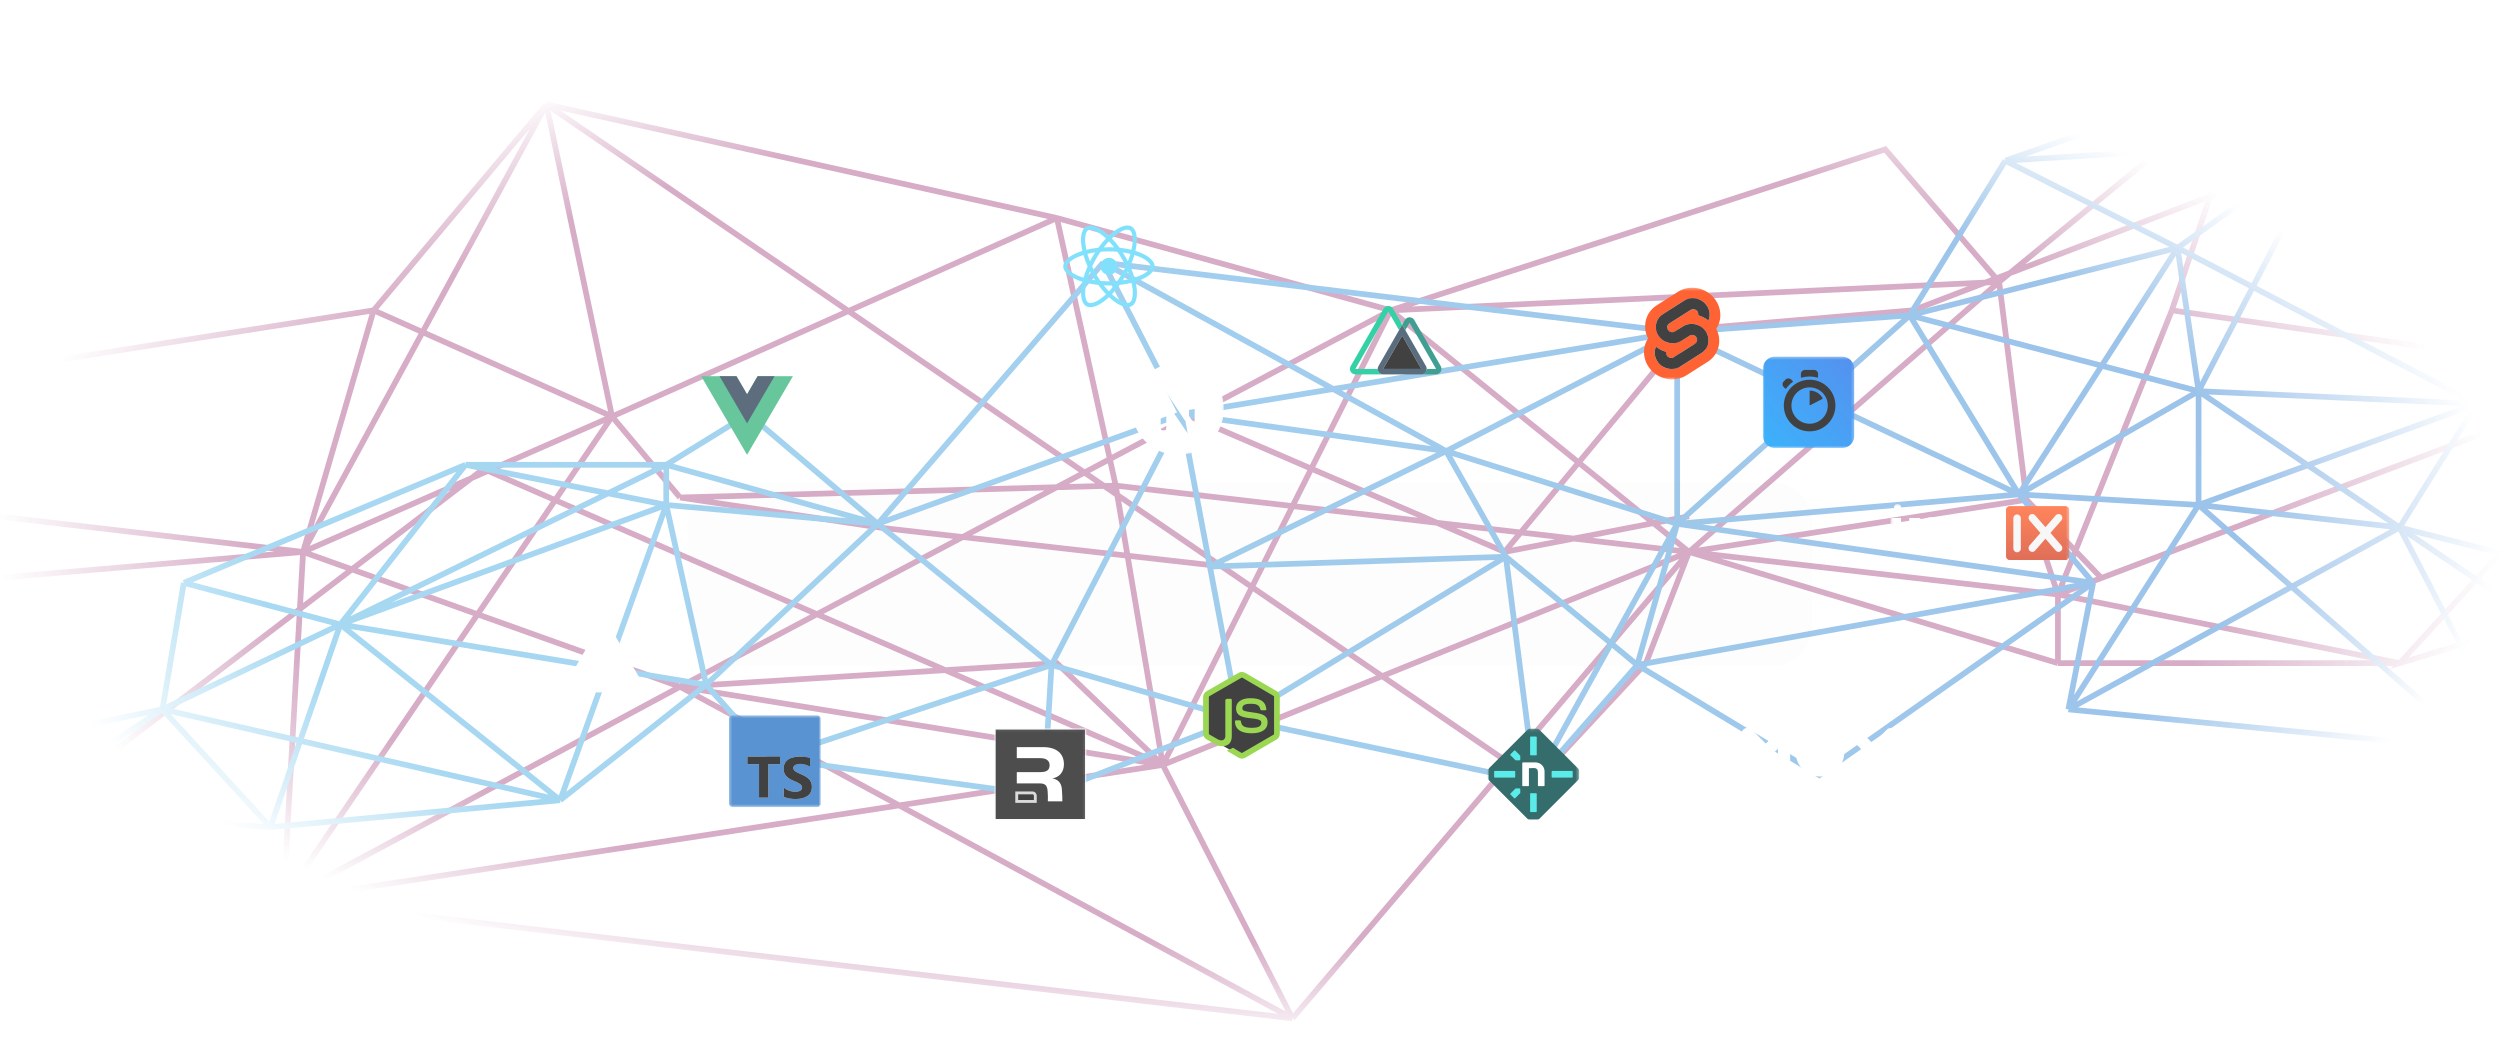 <svg width="872" height="367" viewBox="0 0 872 367" fill="none" xmlns="http://www.w3.org/2000/svg">
<g opacity="0.8">
<mask id="mask0_357_236" style="mask-type:luminance" maskUnits="userSpaceOnUse" x="0" y="0" width="872" height="367">
<path d="M872 0.928H0V366.071H872V0.928Z" fill="white"/>
</mask>
<g mask="url(#mask0_357_236)">
<mask id="mask1_357_236" style="mask-type:alpha" maskUnits="userSpaceOnUse" x="-1" y="0" width="873" height="367">
<path d="M871.999 0.927H-0.572V366.07H871.999V0.927Z" fill="url(#paint0_radial_357_236)"/>
</mask>
<g mask="url(#mask1_357_236)">
<g opacity="0.5">
<g filter="url(#filter0_f_357_236)">
<path d="M-1.143 128.906L130.317 108.245M130.317 108.245L190.57 36.415M130.317 108.245L213.48 145.276M130.317 108.245L105.723 192.51M190.57 36.415L368.642 76.054M190.57 36.415L213.48 145.276M190.57 36.415L105.723 192.51M190.57 36.415L426.102 197.547M213.48 145.276L368.642 76.054M213.48 145.276L98.849 313.889M213.48 145.276L105.723 192.51M213.48 145.276L237.182 173.526M105.723 192.51L98.849 313.889M105.723 192.51L237.182 239.533M105.723 192.51L-1.143 180.074M105.723 192.51L-1.143 201.607M368.642 76.054L485.066 108.245M368.642 76.054L389.156 169.388M426.102 197.547L535.759 272.566L574.103 231.308L589.137 192.51M426.102 197.547L308.389 184.22L237.182 173.526M485.066 108.245L657.555 52.089L697.292 98.335M485.066 108.245L589.137 192.51M485.066 108.245L405.588 266.801M485.066 108.245L697.292 98.335M485.066 108.245L415.147 145.276M389.156 169.388L589.137 192.51M389.156 169.388L405.588 266.801M389.156 169.388L237.182 173.526M697.292 98.335L784.932 26.505M697.292 98.335L589.137 192.51M697.292 98.335L706.852 174.31M589.137 192.51L717.806 207.342M589.137 192.51L717.806 231.308M589.137 192.51L706.852 174.31M589.137 192.51L450.804 355.212M589.137 192.51L405.588 266.801M405.588 266.801L450.804 355.212M405.588 266.801L98.849 313.889M405.588 266.801L368.642 231.308L249.426 238.767L237.182 239.533M405.588 266.801L237.182 239.533M405.588 266.801L168.66 163.558L8.416 285.779M415.147 145.276L237.182 239.533M415.147 145.276L524.804 192.51M784.932 26.505L872.572 44.641V29.355M784.932 26.505L872.572 14.069V29.355M784.932 26.505L757.543 108.245M706.852 174.31L717.806 207.342M706.852 174.31L732.949 201.607M872.572 29.355L813.715 52.089L667.217 108.245L589.137 114.851L524.804 192.51M757.543 108.245L872.572 124.761V148.726L732.949 201.607M757.543 108.245L717.806 207.342M732.949 201.607L717.806 207.342M717.806 207.342V231.308M717.806 207.342L837.023 231.308M717.806 231.308H837.023M837.023 231.308L872.572 192.51V220.556L837.023 231.308ZM450.804 355.212L98.849 313.889M450.804 355.212L237.182 239.533M98.849 313.889L237.182 239.533M98.849 313.889L-1.143 319.653M98.849 313.889L17.975 272.566M589.137 180.074L524.804 192.51" stroke="#99306F" stroke-width="2"/>
</g>
<path d="M56.667 247.426L-10.857 261.363L3.273 282.527M56.667 247.426L64.11 203.292M56.667 247.426L118.691 217.809M56.667 247.426L94.313 288.528M56.667 247.426L195.384 279.108M56.667 247.426L3.273 282.527M3.273 282.527L94.313 288.528M64.11 203.292L162.376 162.125M64.11 203.292L118.691 217.809M118.691 217.809L162.376 162.125M118.691 217.809L232.382 162.125M118.691 217.809L246.297 238.844M118.691 217.809L232.382 176.127M118.691 217.809L94.313 288.528M118.691 217.809L195.384 279.108M94.313 288.528L195.384 279.108M195.384 279.108L246.297 238.844M195.384 279.108L232.382 176.127M162.376 162.125H232.382M162.376 162.125L232.382 176.127M232.382 162.125L306.163 182.708M232.382 162.125V176.127M232.382 162.125L261.039 144.445L306.163 182.708M232.382 176.127L306.163 182.708M232.382 176.127L246.297 238.844M306.163 182.708L384.798 91.6M306.163 182.708L366.784 231.94M306.163 182.708L246.297 238.844M306.163 182.708L411.98 144.445M384.798 91.6L585 115.861M384.798 91.6L504.422 157.351M384.798 91.6L411.98 144.445M366.784 231.94L411.98 144.445M366.784 231.94L432.043 250.846M366.784 231.94L269.272 264.525M366.784 231.94L364 277.498M246.297 238.844L269.272 264.525M411.98 144.445L585 115.861M411.98 144.445L504.422 157.351M411.98 144.445L422.012 197.613M585 115.861L666.114 109.989M585 115.861V182.708M585 115.861L504.422 157.351M585 115.861L704.194 172.449M504.422 157.351L585 182.708M504.422 157.351L525.24 194.193M504.422 157.351L422.012 197.613M666.114 109.989L759.525 86.438M666.114 109.989L704.194 172.449M666.114 109.989L585 182.708M666.114 109.989L766.863 136.444M666.114 109.989L699.445 56.047M585 182.708L704.194 172.449M585 182.708L730.08 203.292M585 182.708L571.084 231.94M585 182.708L535.272 272.72M704.194 172.449L759.525 86.438M704.194 172.449L766.863 136.444M704.194 172.449L730.08 203.292M704.194 172.449L766.863 176.127M759.525 86.438L812.383 48.95M759.525 86.438L766.863 136.444M759.525 86.438L863.943 140.832M759.525 86.438L699.445 56.047M766.863 136.444L812.383 48.95M766.863 136.444L863.943 140.832M766.863 136.444V176.127M766.863 136.444L877.143 211.228M699.445 56.047L812.383 48.95M699.445 56.047L836.977 7.783M812.383 48.95L836.977 7.783M812.383 48.95L863.943 140.832M812.383 48.95L877.143 31.98M812.383 48.95L877.143 56.047M812.383 48.95L877.143 91.6M863.943 140.832L836.977 183.99M863.943 140.832L766.863 176.127M836.977 7.783L877.143 12.945V31.98M836.977 7.783L877.143 31.98M877.143 31.98V56.047M877.143 56.047V91.6M877.143 91.6V194.193M877.143 261.363L836.977 183.99M877.143 261.363V211.228M877.143 261.363H863.943M836.977 183.99L877.143 194.193M836.977 183.99L877.143 211.228M836.977 183.99L766.863 176.127M836.977 183.99L721.451 247.426M877.143 211.228V194.193M863.943 261.363L721.451 247.426M863.943 261.363L766.863 176.127M766.863 176.127L721.451 247.426M721.451 247.426L730.08 203.292M730.08 203.292L571.084 231.94M730.08 203.292L634.571 270.355L571.084 231.94M571.084 231.94L535.272 272.72M571.084 231.94L525.24 194.193M535.272 272.72L525.24 194.193M535.272 272.72L432.043 250.846M525.24 194.193L422.012 197.613M525.24 194.193L432.043 250.846M432.043 250.846L422.012 197.613M432.043 250.846L364 277.498M269.272 264.525L364 277.498" stroke="url(#paint1_linear_357_236)" stroke-width="2"/>
</g>
<mask id="mask2_357_236" style="mask-type:luminance" maskUnits="userSpaceOnUse" x="518" y="254" width="33" height="33">
<path d="M550.856 254.069H518.856V286.069H550.856V254.069Z" fill="white"/>
</mask>
<g mask="url(#mask2_357_236)">
<mask id="mask3_357_236" style="mask-type:luminance" maskUnits="userSpaceOnUse" x="518" y="254" width="33" height="33">
<path d="M550.856 254.069H518.856V286.069H550.856V254.069Z" fill="white"/>
</mask>
<g mask="url(#mask3_357_236)">
<path d="M550.154 267.763L537.163 254.772L536.68 254.29L536.147 254.069H533.566L533.032 254.29L532.55 254.772L519.559 267.763L519.078 268.245L518.856 268.779V271.36L519.078 271.893L519.559 272.376L532.55 285.366L533.032 285.848L533.566 286.069H536.147L536.68 285.848L537.163 285.366L550.154 272.376L550.635 271.893L550.856 271.36V268.779L550.635 268.245L550.154 267.763Z" fill="#014847"/>
<path d="M533.698 283.073V276.833L533.864 276.667H535.85L536.015 276.833V283.073L535.85 283.239H533.864L533.698 283.073Z" fill="#32E6E2"/>
<path d="M533.698 263.306V257.065L533.864 256.899H535.85L536.015 257.065V263.306L535.85 263.471H533.864L533.698 263.306Z" fill="#32E6E2"/>
<path d="M528.454 278.45H528.18L526.815 277.086V276.812L528.634 274.993L530.078 274.994L530.271 275.186V276.631L528.454 278.45Z" fill="#32E6E2"/>
<path d="M526.815 263.396V263.123L528.18 261.758H528.453L530.271 263.577V265.02L530.079 265.214H528.635L526.815 263.396Z" fill="#32E6E2"/>
<path d="M521.322 268.908H528.341L528.507 269.074V271.062L528.341 271.227H521.322L521.156 271.062V269.074L521.322 268.908Z" fill="#32E6E2"/>
<path d="M538.577 274.203H536.592L536.427 274.037V269.392C536.428 268.565 536.103 267.925 535.105 267.904C534.592 267.89 534.004 267.904 533.377 267.929L533.283 268.026L533.284 274.037L533.118 274.203H531.133L530.968 274.037V266.1L531.133 265.935H535.599C537.334 265.935 538.74 267.341 538.74 269.076V274.037L538.575 274.203H538.577Z" fill="white"/>
<path d="M548.392 271.23H541.373L541.207 271.064V269.076L541.373 268.911H548.392L548.557 269.076V271.064L548.392 271.23Z" fill="#32E6E2"/>
</g>
</g>
<path d="M402.745 92.902C402.745 90.781 400.099 88.77 396.043 87.523C396.979 83.373 396.563 80.07 394.731 79.013C394.308 78.765 393.814 78.647 393.275 78.647V80.103C393.574 80.103 393.814 80.161 394.015 80.272C394.899 80.781 395.283 82.72 394.984 85.213C394.912 85.827 394.795 86.473 394.652 87.132C393.379 86.819 391.988 86.577 390.525 86.421C389.648 85.213 388.738 84.117 387.821 83.157C389.94 81.18 391.929 80.096 393.281 80.096V78.641C391.494 78.641 389.154 79.92 386.788 82.139C384.422 79.933 382.082 78.667 380.294 78.667V80.122C381.64 80.122 383.635 81.199 385.754 83.163C384.844 84.123 383.934 85.213 383.07 86.421C381.601 86.577 380.21 86.819 378.936 87.138C378.786 86.486 378.676 85.853 378.598 85.246C378.292 82.753 378.67 80.814 379.547 80.298C379.742 80.181 379.995 80.129 380.294 80.129V78.673C379.748 78.673 379.254 78.791 378.826 79.039C376.999 80.096 376.59 83.392 377.532 87.53C373.489 88.784 370.856 90.787 370.856 92.902C370.856 95.023 373.502 97.033 377.558 98.28C376.622 102.431 377.038 105.733 378.871 106.791C379.294 107.039 379.787 107.156 380.333 107.156C382.121 107.156 384.461 105.877 386.827 103.658C389.192 105.864 391.532 107.13 393.32 107.13C393.866 107.13 394.36 107.013 394.789 106.765C396.615 105.707 397.025 102.411 396.083 98.273C400.112 97.027 402.745 95.017 402.745 92.902ZM394.282 88.548C394.042 89.39 393.743 90.258 393.404 91.126C393.138 90.604 392.859 90.082 392.553 89.56C392.254 89.038 391.936 88.529 391.617 88.033C392.54 88.17 393.431 88.34 394.282 88.548ZM391.305 95.499C390.798 96.381 390.278 97.216 389.739 97.993C388.77 98.078 387.788 98.123 386.8 98.123C385.819 98.123 384.838 98.078 383.876 97.999C383.336 97.222 382.81 96.394 382.303 95.519C381.809 94.664 381.36 93.796 380.951 92.921C381.354 92.047 381.809 91.172 382.296 90.317C382.803 89.436 383.323 88.601 383.863 87.824C384.831 87.739 385.812 87.693 386.8 87.693C387.782 87.693 388.764 87.739 389.726 87.817C390.265 88.594 390.792 89.423 391.299 90.298C391.792 91.153 392.241 92.021 392.651 92.895C392.241 93.77 391.792 94.645 391.305 95.499ZM393.404 94.651C393.755 95.526 394.055 96.4 394.302 97.249C393.45 97.457 392.553 97.634 391.624 97.771C391.942 97.268 392.26 96.753 392.56 96.224C392.859 95.702 393.138 95.173 393.404 94.651ZM386.814 101.615C386.209 100.989 385.604 100.29 385.007 99.526C385.592 99.553 386.19 99.572 386.794 99.572C387.405 99.572 388.01 99.559 388.601 99.526C388.016 100.29 387.412 100.989 386.814 101.615ZM381.978 97.771C381.055 97.634 380.164 97.464 379.313 97.255C379.554 96.413 379.852 95.545 380.19 94.677C380.457 95.199 380.736 95.721 381.042 96.243C381.347 96.766 381.659 97.275 381.978 97.771ZM386.781 84.189C387.386 84.815 387.99 85.513 388.588 86.277C388.003 86.251 387.405 86.231 386.8 86.231C386.19 86.231 385.585 86.245 384.994 86.277C385.579 85.513 386.183 84.815 386.781 84.189ZM381.971 88.033C381.653 88.535 381.334 89.051 381.035 89.579C380.736 90.102 380.457 90.624 380.19 91.146C379.839 90.272 379.54 89.397 379.294 88.548C380.145 88.346 381.042 88.17 381.971 88.033ZM376.089 96.204C373.788 95.219 372.299 93.926 372.299 92.902C372.299 91.877 373.788 90.578 376.089 89.599C376.648 89.358 377.259 89.142 377.89 88.94C378.26 90.219 378.747 91.551 379.352 92.915C378.754 94.273 378.273 95.597 377.909 96.87C377.266 96.668 376.654 96.446 376.089 96.204ZM379.586 105.531C378.702 105.022 378.318 103.083 378.618 100.59C378.689 99.977 378.806 99.331 378.949 98.671C380.223 98.985 381.614 99.226 383.076 99.383C383.954 100.59 384.864 101.687 385.78 102.646C383.661 104.624 381.672 105.707 380.32 105.707C380.028 105.701 379.781 105.642 379.586 105.531ZM395.003 100.558C395.309 103.051 394.932 104.989 394.055 105.505C393.859 105.622 393.606 105.675 393.307 105.675C391.962 105.675 389.966 104.598 387.847 102.633C388.757 101.674 389.667 100.584 390.532 99.376C392 99.219 393.392 98.978 394.666 98.658C394.815 99.318 394.932 99.951 395.003 100.558ZM397.506 96.204C396.947 96.446 396.336 96.661 395.706 96.864C395.335 95.584 394.847 94.253 394.243 92.889C394.841 91.531 395.322 90.206 395.686 88.933C396.33 89.135 396.94 89.358 397.512 89.599C399.814 90.585 401.302 91.877 401.302 92.902C401.295 93.926 399.807 95.225 397.506 96.204Z" fill="#61DAFB"/>
<path d="M386.801 95.868C388.433 95.868 389.756 94.539 389.756 92.899C389.756 91.259 388.433 89.93 386.801 89.93C385.169 89.93 383.846 91.259 383.846 92.899C383.846 94.539 385.169 95.868 386.801 95.868Z" fill="#61DAFB"/>
<mask id="mask4_357_236" style="mask-type:luminance" maskUnits="userSpaceOnUse" x="394" y="126" width="33" height="33">
<path d="M426.856 126.641H394.856V158.641H426.856V126.641Z" fill="white"/>
</mask>
<g mask="url(#mask4_357_236)">
<path d="M409.808 126.649C409.74 126.656 409.521 126.677 409.324 126.693C404.778 127.103 400.521 129.554 397.825 133.324C396.335 135.392 395.366 137.79 395 140.314C394.872 141.193 394.856 141.452 394.856 142.644C394.856 143.836 394.872 144.096 395 144.974C395.87 150.982 400.146 156.03 405.945 157.901C406.984 158.235 408.078 158.464 409.324 158.601C409.808 158.654 411.904 158.654 412.389 158.601C414.538 158.364 416.358 157.832 418.154 156.915C418.429 156.775 418.482 156.737 418.445 156.705C418.42 156.687 417.247 155.113 415.839 153.212L413.28 149.756L410.074 145.012C408.31 142.403 406.858 140.27 406.846 140.27C406.834 140.267 406.821 142.375 406.815 144.949C406.806 149.456 406.802 149.637 406.746 149.744C406.665 149.897 406.603 149.96 406.471 150.028C406.371 150.078 406.283 150.088 405.811 150.088H405.27L405.126 149.997C405.037 149.941 404.964 149.862 404.916 149.769L404.85 149.628L404.857 143.357L404.866 137.084L404.963 136.961C405.013 136.896 405.12 136.811 405.194 136.77C405.323 136.708 405.373 136.701 405.914 136.701C406.552 136.701 406.658 136.727 406.824 136.908C406.871 136.958 408.607 139.573 410.684 142.722C412.762 145.872 415.602 150.172 416.997 152.284L419.531 156.121L419.658 156.036C420.794 155.298 421.995 154.248 422.946 153.153C424.963 150.846 426.271 148.006 426.713 144.974C426.841 144.095 426.856 143.836 426.856 142.644C426.856 141.452 426.841 141.193 426.712 140.314C425.843 134.305 421.567 129.258 415.768 127.388C414.744 127.056 413.656 126.828 412.436 126.69C412.136 126.659 410.068 126.624 409.808 126.649ZM416.358 136.326C416.433 136.364 416.499 136.416 416.554 136.479C416.608 136.542 416.649 136.616 416.675 136.696C416.7 136.777 416.706 138.516 416.7 142.434L416.69 148.058L415.698 146.538L414.704 145.018V140.93C414.704 138.288 414.716 136.801 414.735 136.73C414.758 136.647 414.796 136.569 414.85 136.501C414.903 136.433 414.97 136.377 415.045 136.336C415.173 136.27 415.22 136.264 415.712 136.264C416.174 136.264 416.256 136.27 416.358 136.326Z" fill="white"/>
</g>
<path d="M264.266 131.212L260.571 137.546L256.876 131.212H244.571L260.571 158.64L276.571 131.212H264.266Z" fill="#41B883"/>
<path d="M264.266 131.212L260.571 137.546L256.876 131.212H250.971L260.571 147.669L270.171 131.212H264.266Z" fill="#34495E"/>
<path d="M489.091 113.251L487.996 115.16L484.25 108.629L472.753 128.674H480.537C480.537 129.728 481.386 130.583 482.434 130.583H472.753C472.076 130.583 471.45 130.219 471.111 129.628C470.773 129.037 470.773 128.31 471.112 127.719L482.608 107.675C482.947 107.084 483.573 106.72 484.25 106.72C484.928 106.72 485.555 107.084 485.893 107.675L489.091 113.251Z" fill="#00C58E"/>
<path d="M497.39 127.72L490.185 115.16L489.09 113.251L487.995 115.16L480.791 127.72C480.452 128.31 480.452 129.038 480.791 129.629C481.13 130.22 481.756 130.584 482.433 130.584H495.745C496.423 130.584 497.049 130.22 497.388 129.629C497.727 129.038 497.727 128.311 497.388 127.72H497.39ZM482.433 128.674L489.09 117.069L495.745 128.674H482.433Z" fill="#2F495E"/>
<path d="M482.434 128.674L489.091 117.068L495.746 128.674H482.434Z" fill="#111111"/>
<path d="M502.54 129.629C502.201 130.219 501.576 130.583 500.898 130.583H495.745C496.793 130.583 497.641 129.728 497.641 128.674H500.894L491.664 112.58L490.185 115.159L489.09 113.251L490.022 111.626C490.361 111.035 490.987 110.671 491.665 110.671C492.342 110.671 492.968 111.035 493.307 111.626L502.54 127.719C502.879 128.31 502.879 129.038 502.54 129.629Z" fill="#108775"/>
<mask id="mask5_357_236" style="mask-type:luminance" maskUnits="userSpaceOnUse" x="570" y="100" width="33" height="33">
<path d="M602.856 100.354H570.856V132.354H602.856V100.354Z" fill="white"/>
</mask>
<g mask="url(#mask5_357_236)">
<path fill-rule="evenodd" clip-rule="evenodd" d="M585.273 101.778C589.519 99.075 595.387 100.335 598.359 104.587V104.61C599.062 105.597 599.564 106.715 599.833 107.899C600.096 109.082 600.124 110.307 599.913 111.501C599.707 112.642 599.273 113.728 598.633 114.695C599.564 116.47 599.879 118.504 599.525 120.475C599.307 121.644 598.856 122.755 598.193 123.738C597.524 124.722 596.662 125.557 595.662 126.19L588.21 130.918C583.964 133.621 578.096 132.361 575.124 128.11C574.422 127.123 573.919 126.005 573.65 124.822C573.382 123.638 573.353 122.413 573.57 121.218C573.776 120.078 574.21 118.991 574.844 118.024C573.913 116.249 573.604 114.214 573.959 112.241C574.17 111.073 574.622 109.961 575.29 108.977C575.953 107.993 576.816 107.159 577.822 106.527L585.273 101.778ZM580.999 128.341C582.136 128.763 583.37 128.826 584.547 128.521C585.079 128.378 585.593 128.153 586.062 127.855L593.513 123.107C594.119 122.726 594.639 122.223 595.039 121.629C595.439 121.036 595.713 120.366 595.839 119.661C595.964 118.943 595.947 118.207 595.787 117.495C595.627 116.784 595.324 116.112 594.902 115.518C594.21 114.523 593.233 113.763 592.096 113.342C590.959 112.921 589.719 112.859 588.547 113.164C588.01 113.306 587.502 113.53 587.033 113.83L584.176 115.641C584.033 115.73 583.879 115.797 583.719 115.841C583.37 115.93 582.999 115.91 582.662 115.783C582.319 115.657 582.027 115.43 581.822 115.133C581.69 114.954 581.599 114.75 581.553 114.536C581.502 114.321 581.496 114.098 581.536 113.881C581.57 113.67 581.656 113.468 581.776 113.29C581.896 113.111 582.05 112.959 582.233 112.844L589.69 108.104C589.827 108.015 589.982 107.947 590.147 107.904C590.496 107.812 590.862 107.829 591.204 107.952C591.542 108.075 591.839 108.298 592.05 108.593C592.279 108.915 592.382 109.308 592.353 109.701L592.324 109.987L592.61 110.07C593.656 110.387 594.645 110.88 595.525 111.527L595.907 111.813L596.05 111.384C596.124 111.157 596.182 110.925 596.227 110.69C596.353 109.972 596.336 109.235 596.176 108.524C596.016 107.813 595.713 107.14 595.29 106.547C594.599 105.551 593.622 104.791 592.484 104.37C591.347 103.948 590.107 103.885 588.936 104.19C588.404 104.334 587.896 104.557 587.433 104.853L579.97 109.601C579.364 109.982 578.844 110.486 578.444 111.079C578.044 111.673 577.776 112.343 577.65 113.047C577.519 113.765 577.536 114.501 577.696 115.212C577.856 115.923 578.153 116.596 578.576 117.19C579.267 118.183 580.244 118.942 581.382 119.362C582.513 119.783 583.747 119.847 584.919 119.544C585.456 119.401 585.964 119.178 586.433 118.881L589.29 117.067C589.427 116.978 589.582 116.91 589.747 116.867C590.102 116.775 590.473 116.794 590.816 116.921C591.159 117.047 591.45 117.276 591.662 117.575C591.787 117.754 591.879 117.957 591.93 118.171C591.976 118.386 591.982 118.607 591.947 118.824C591.907 119.037 591.827 119.239 591.707 119.418C591.587 119.598 591.427 119.749 591.245 119.864L583.804 124.613C583.662 124.702 583.507 124.769 583.347 124.813C582.993 124.905 582.622 124.886 582.279 124.759C581.936 124.633 581.644 124.404 581.433 124.104C581.204 123.785 581.096 123.396 581.124 123.004L581.147 122.718L580.862 122.635C579.822 122.321 578.839 121.833 577.959 121.19L577.576 120.904L577.433 121.333C577.359 121.558 577.302 121.788 577.256 122.021C577.13 122.739 577.147 123.476 577.307 124.187C577.467 124.899 577.764 125.571 578.193 126.164C578.884 127.16 579.862 127.92 580.999 128.341Z" fill="#FF3C00"/>
<path d="M580.999 128.34C582.136 128.762 583.37 128.825 584.547 128.52C585.079 128.377 585.593 128.152 586.062 127.855L593.513 123.106C594.119 122.725 594.639 122.222 595.039 121.628C595.439 121.035 595.713 120.365 595.839 119.66C595.964 118.943 595.947 118.206 595.787 117.495C595.627 116.783 595.324 116.111 594.902 115.518C594.21 114.522 593.233 113.763 592.096 113.342C590.959 112.92 589.719 112.858 588.547 113.163C588.01 113.305 587.502 113.53 587.033 113.829L584.176 115.64C584.033 115.73 583.879 115.796 583.719 115.84C583.37 115.93 582.999 115.909 582.662 115.782C582.319 115.656 582.027 115.429 581.822 115.132C581.69 114.953 581.599 114.75 581.553 114.535C581.502 114.32 581.496 114.098 581.536 113.88C581.57 113.669 581.656 113.467 581.776 113.289C581.896 113.11 582.05 112.959 582.233 112.843L589.69 108.103C589.827 108.014 589.982 107.947 590.147 107.903C590.496 107.811 590.862 107.828 591.204 107.951C591.542 108.074 591.839 108.298 592.05 108.592C592.279 108.914 592.382 109.307 592.353 109.7L592.324 109.986L592.61 110.069C593.656 110.386 594.644 110.879 595.524 111.526L595.907 111.812L596.05 111.383C596.124 111.156 596.182 110.924 596.227 110.689C596.353 109.971 596.336 109.235 596.176 108.523C596.016 107.812 595.713 107.139 595.29 106.546C594.599 105.551 593.622 104.791 592.484 104.369C591.347 103.947 590.107 103.884 588.936 104.189C588.404 104.333 587.896 104.556 587.433 104.852L579.97 109.6C579.364 109.982 578.844 110.485 578.444 111.079C578.044 111.672 577.776 112.342 577.65 113.046C577.519 113.764 577.536 114.5 577.696 115.211C577.856 115.923 578.153 116.595 578.576 117.189C579.267 118.183 580.244 118.941 581.382 119.362C582.513 119.783 583.747 119.846 584.919 119.543C585.456 119.4 585.964 119.177 586.433 118.88L589.29 117.066C589.427 116.977 589.582 116.91 589.747 116.866C590.102 116.775 590.473 116.794 590.816 116.92C591.159 117.047 591.45 117.275 591.662 117.575C591.787 117.754 591.879 117.956 591.93 118.17C591.976 118.385 591.982 118.607 591.947 118.823C591.907 119.036 591.827 119.239 591.707 119.418C591.587 119.597 591.427 119.748 591.244 119.863L583.804 124.612C583.662 124.702 583.507 124.768 583.347 124.812C582.993 124.904 582.622 124.885 582.279 124.758C581.936 124.632 581.644 124.403 581.433 124.103C581.204 123.784 581.096 123.395 581.124 123.003L581.147 122.718L580.862 122.635C579.822 122.32 578.839 121.832 577.959 121.189L577.576 120.903L577.433 121.332C577.359 121.557 577.302 121.787 577.256 122.02C577.13 122.739 577.147 123.475 577.307 124.187C577.467 124.898 577.764 125.57 578.193 126.163C578.884 127.159 579.862 127.919 580.999 128.34Z" fill="#111111"/>
</g>
<path d="M420.803 241.938L433.042 234.839L445.378 241.938V256.82L433.042 263.869L420.803 256.82V241.938Z" fill="#111111"/>
<path d="M445.335 241.081L434.311 234.68C433.616 234.284 432.711 234.284 432.01 234.68L420.868 241.081C420.151 241.494 419.643 242.27 419.643 243.099V255.885C419.643 256.715 420.164 257.491 420.881 257.906L423.825 259.578C425.232 260.271 425.729 260.271 426.369 260.271C428.453 260.271 429.643 259.011 429.643 256.814V244.191C429.643 244.013 429.55 243.747 429.375 243.747H427.969C427.791 243.747 427.393 244.013 427.393 244.191V256.813C427.393 257.787 426.512 258.756 424.865 257.933L421.823 256.18C421.717 256.123 421.643 256.007 421.643 255.885V243.099C421.643 242.979 421.781 242.858 421.888 242.796L432.994 236.406C433.098 236.347 433.251 236.347 433.354 236.406L444.324 242.795C444.429 242.858 444.392 242.975 444.392 243.099V255.885C444.392 256.007 444.438 256.126 444.335 256.184L433.313 262.578C433.219 262.635 433.101 262.635 432.997 262.578L430.171 260.891C430.085 260.842 429.984 260.824 429.903 260.87C429.116 261.315 428.971 261.375 428.233 261.63C428.052 261.694 427.784 261.803 428.336 262.112L432.035 264.301C432.389 264.506 432.792 264.612 433.197 264.612C433.608 264.612 434.009 264.506 434.364 264.301L445.335 257.906C446.052 257.487 446.393 256.715 446.393 255.885V243.099C446.393 242.27 446.053 241.496 445.335 241.081ZM436.62 253.859C433.689 253.859 433.043 253.05 432.828 251.592C432.803 251.435 432.669 251.247 432.509 251.247H431.077C430.9 251.247 430.757 251.463 430.757 251.639C430.757 253.506 431.772 255.767 436.62 255.767C440.13 255.767 442.143 254.403 442.143 251.99C442.143 249.597 440.525 248.969 437.122 248.518C433.681 248.063 433.332 247.834 433.332 247.028C433.332 246.363 433.628 245.477 436.175 245.477C438.452 245.477 439.291 245.966 439.636 247.5C439.665 247.644 439.797 247.747 439.946 247.747H441.384C441.473 247.747 441.557 247.712 441.619 247.648C441.679 247.58 441.711 247.495 441.703 247.404C441.48 244.762 439.725 243.531 436.175 243.531C433.017 243.531 431.133 244.864 431.133 247.099C431.133 249.524 433.008 250.194 436.039 250.494C439.665 250.849 439.947 251.379 439.947 252.092C439.947 253.331 438.953 253.859 436.62 253.859Z" fill="#83CD29"/>
<mask id="mask6_357_236" style="mask-type:luminance" maskUnits="userSpaceOnUse" x="346" y="254" width="33" height="33">
<path d="M378.857 254.069H346.857V286.069H378.857V254.069Z" fill="white"/>
</mask>
<g mask="url(#mask6_357_236)">
<path d="M347 254.212H378.714V285.926H347V254.212Z" fill="#212121" stroke="#F7FBFC" stroke-width="0.5"/>
<path fill-rule="evenodd" clip-rule="evenodd" d="M370.375 275.18C370.545 277.365 370.545 278.39 370.545 279.509H365.488C365.488 279.265 365.492 279.043 365.497 278.816C365.51 278.114 365.525 277.381 365.41 275.901C365.26 273.736 364.327 273.254 362.612 273.254H361.093H354.657V269.313H362.853C365.019 269.313 366.102 268.654 366.102 266.909C366.102 265.375 365.019 264.445 362.853 264.445H354.657V260.589H363.756C368.66 260.589 371.097 262.905 371.097 266.605C371.097 269.373 369.382 271.179 367.065 271.479C369.021 271.871 370.165 272.983 370.375 275.18Z" fill="white"/>
<path d="M354.657 279.509V276.571H360.005C360.898 276.571 361.093 277.234 361.093 277.629V279.509H354.657Z" fill="#111111"/>
<path d="M354.638 279.509V279.529H354.658H361.093H361.113V279.509V277.629C361.113 277.429 361.064 277.16 360.901 276.94C360.736 276.72 360.458 276.552 360.006 276.552H354.658H354.638V276.572V279.509Z" stroke="white" stroke-opacity="0.8"/>
</g>
<mask id="mask7_357_236" style="mask-type:luminance" maskUnits="userSpaceOnUse" x="254" y="249" width="33" height="33">
<path d="M286.284 249.498H254.284V281.498H286.284V249.498Z" fill="white"/>
</mask>
<g mask="url(#mask7_357_236)">
<path fill-rule="evenodd" clip-rule="evenodd" d="M255.484 249.498H285.084C285.747 249.498 286.284 250.035 286.284 250.698V280.298C286.284 280.961 285.747 281.498 285.084 281.498H255.484C254.821 281.498 254.284 280.961 254.284 280.298V250.698C254.284 250.035 254.821 249.498 255.484 249.498ZM272.073 266.523V263.898H260.684V266.523H264.75V278.208H267.987V266.523H272.073ZM273.363 277.9C273.885 278.165 274.502 278.365 275.215 278.499C275.928 278.631 276.679 278.698 277.469 278.698C278.238 278.698 278.969 278.625 279.662 278.479C280.354 278.332 280.962 278.091 281.484 277.755C282.006 277.419 282.419 276.98 282.724 276.437C283.028 275.895 283.18 275.225 283.18 274.427C283.18 273.848 283.093 273.341 282.919 272.905C282.745 272.469 282.494 272.081 282.166 271.742C281.838 271.403 281.445 271.099 280.987 270.829C280.528 270.56 280.012 270.305 279.436 270.065C279.014 269.892 278.636 269.724 278.302 269.561C277.967 269.399 277.682 269.232 277.449 269.063C277.214 268.893 277.034 268.713 276.906 268.524C276.78 268.334 276.716 268.119 276.716 267.88C276.716 267.66 276.773 267.463 276.886 267.286C277 267.11 277.161 266.959 277.368 266.832C277.576 266.705 277.83 266.608 278.131 266.537C278.432 266.468 278.767 266.433 279.135 266.433C279.402 266.433 279.685 266.453 279.983 266.493C280.281 266.533 280.58 266.594 280.881 266.677C281.182 266.76 281.476 266.865 281.76 266.992C282.044 267.118 282.307 267.264 282.548 267.431V264.447C282.059 264.261 281.525 264.123 280.946 264.033C280.368 263.943 279.704 263.898 278.954 263.898C278.192 263.898 277.469 263.98 276.786 264.143C276.104 264.305 275.503 264.56 274.984 264.906C274.466 265.252 274.056 265.693 273.754 266.228C273.453 266.764 273.303 267.404 273.303 268.149C273.303 269.101 273.579 269.912 274.131 270.584C274.683 271.256 275.521 271.825 276.645 272.291C277.087 272.471 277.498 272.647 277.88 272.82C278.262 272.993 278.591 273.173 278.869 273.359C279.146 273.545 279.366 273.748 279.526 273.968C279.687 274.187 279.768 274.437 279.768 274.716C279.768 274.923 279.717 275.113 279.617 275.29C279.516 275.466 279.364 275.619 279.16 275.749C278.956 275.879 278.702 275.98 278.397 276.053C278.093 276.127 277.736 276.163 277.328 276.163C276.632 276.163 275.943 276.042 275.26 275.799C274.578 275.556 273.945 275.192 273.363 274.706V277.9Z" fill="#3078C6"/>
<path d="M272.073 266.523V263.898H260.685V266.523H264.75V278.209H267.987V266.523H272.073Z" fill="#111111"/>
<path d="M273.364 277.9C273.886 278.166 274.503 278.366 275.216 278.499C275.929 278.632 276.68 278.698 277.469 278.698C278.239 278.698 278.97 278.625 279.663 278.479C280.355 278.333 280.963 278.092 281.484 277.756C282.007 277.42 282.42 276.98 282.724 276.438C283.029 275.896 283.181 275.225 283.181 274.427C283.181 273.848 283.094 273.341 282.92 272.905C282.746 272.469 282.495 272.082 282.167 271.742C281.839 271.403 281.446 271.099 280.988 270.829C280.529 270.56 280.012 270.305 279.437 270.066C279.015 269.893 278.637 269.725 278.303 269.562C277.968 269.399 277.683 269.233 277.449 269.063C277.215 268.893 277.035 268.714 276.907 268.524C276.78 268.334 276.716 268.12 276.716 267.88C276.716 267.661 276.773 267.463 276.887 267.286C277.001 267.11 277.161 266.959 277.369 266.833C277.576 266.706 277.831 266.608 278.132 266.538C278.433 266.468 278.768 266.433 279.136 266.433C279.403 266.433 279.686 266.453 279.984 266.493C280.281 266.533 280.581 266.594 280.882 266.678C281.183 266.761 281.476 266.866 281.76 266.992C282.045 267.118 282.308 267.265 282.548 267.431V264.448C282.06 264.261 281.526 264.123 280.947 264.033C280.369 263.944 279.704 263.898 278.955 263.898C278.192 263.898 277.469 263.98 276.787 264.143C276.104 264.306 275.504 264.561 274.985 264.906C274.467 265.252 274.056 265.693 273.755 266.229C273.454 266.764 273.304 267.405 273.304 268.15C273.304 269.101 273.58 269.913 274.132 270.585C274.684 271.257 275.522 271.826 276.646 272.292C277.088 272.471 277.499 272.648 277.881 272.82C278.263 272.993 278.592 273.173 278.869 273.359C279.147 273.545 279.367 273.748 279.527 273.968C279.688 274.188 279.768 274.437 279.768 274.717C279.768 274.923 279.718 275.114 279.617 275.29C279.517 275.466 279.365 275.62 279.161 275.749C278.957 275.879 278.703 275.981 278.398 276.054C278.093 276.127 277.737 276.164 277.329 276.164C276.633 276.164 275.944 276.042 275.261 275.8C274.579 275.557 273.946 275.192 273.364 274.706V277.9Z" fill="#111111"/>
</g>
<path fill-rule="evenodd" clip-rule="evenodd" d="M210.809 215.212L225.952 241.498H195.666L210.809 215.212Z" fill="url(#paint2_linear_357_236)"/>
<mask id="mask8_357_236" style="mask-type:luminance" maskUnits="userSpaceOnUse" x="614" y="124" width="33" height="33">
<path d="M646.759 124.354H614.855V156.354H646.759V124.354Z" fill="white"/>
</mask>
<g mask="url(#mask8_357_236)">
<path d="M619.09 124.395H642.564C644.873 124.395 646.758 126.27 646.758 128.59V152.073C646.758 154.384 644.884 156.269 642.564 156.269H619.09C616.781 156.269 614.896 154.393 614.896 152.073V128.58C614.896 126.27 616.77 124.395 619.09 124.395Z" fill="url(#paint3_linear_357_236)"/>
<path d="M631.193 132.447C626.227 132.447 622.193 136.479 622.193 141.458C622.193 146.436 626.227 150.458 631.193 150.458C636.164 150.458 640.193 146.427 640.193 141.448C640.193 136.469 636.17 132.447 631.193 132.447ZM631.193 147.799C627.696 147.799 624.85 144.957 624.85 141.458C624.85 137.958 627.696 135.115 631.193 135.115C634.696 135.115 637.536 137.958 637.536 141.458C637.536 144.957 634.701 147.799 631.193 147.799ZM631.193 136.411V141.138C631.193 141.274 631.341 141.37 631.467 141.303L635.661 139.127C635.759 139.079 635.787 138.963 635.736 138.867C634.867 137.339 633.256 136.295 631.387 136.227C631.29 136.227 631.193 136.304 631.193 136.411ZM625.319 132.94L624.764 132.389C624.221 131.848 623.353 131.848 622.81 132.389L622.153 133.047C621.616 133.588 621.616 134.458 622.153 134.999L622.696 135.541C622.781 135.628 622.907 135.608 622.987 135.522C623.307 135.086 623.656 134.671 624.039 134.284C624.439 133.888 624.844 133.539 625.284 133.22C625.381 133.163 625.393 133.027 625.319 132.94ZM634.141 131.51V130.417C634.141 129.653 633.524 129.034 632.759 129.034H629.541C628.776 129.034 628.159 129.653 628.159 130.417V131.538C628.159 131.664 628.273 131.751 628.399 131.722C629.301 131.461 630.244 131.326 631.204 131.326C632.124 131.326 633.033 131.451 633.913 131.693C634.027 131.722 634.141 131.635 634.141 131.51Z" fill="#111111"/>
</g>
<path d="M641.183 257.057C640.903 257.055 640.64 256.944 640.44 256.747C640.246 256.55 640.132 256.283 640.132 256.005C640.132 255.726 640.246 255.459 640.44 255.262C640.64 255.065 640.903 254.954 641.183 254.953C641.463 254.954 641.732 255.066 641.926 255.262C642.126 255.459 642.234 255.726 642.234 256.005C642.234 256.283 642.126 256.551 641.926 256.748C641.732 256.945 641.463 257.056 641.183 257.057ZM641.183 253.883C640.623 253.886 640.086 254.111 639.686 254.508C639.286 254.905 639.063 255.443 639.063 256.005V262.37C639.057 264.697 637.143 266.611 634.817 266.614C632.492 266.611 630.577 264.697 630.572 262.37V256.005C630.56 255.451 630.332 254.924 629.932 254.536C629.537 254.149 629.006 253.93 628.452 253.928C627.897 253.93 627.366 254.149 626.972 254.536C626.572 254.924 626.343 255.451 626.332 256.005V262.37C626.332 267.05 630.137 270.857 634.817 270.857C639.497 270.857 643.303 267.05 643.303 262.37V256.005C643.303 255.443 643.08 254.905 642.68 254.508C642.28 254.111 641.743 253.886 641.183 253.883ZM659.623 269.788H659.594C659.314 269.786 659.046 269.675 658.852 269.478C658.652 269.281 658.543 269.014 658.537 268.735C658.543 268.457 658.652 268.19 658.852 267.993C659.046 267.795 659.314 267.685 659.594 267.683H659.623C659.897 267.693 660.154 267.807 660.349 268.003C660.537 268.199 660.646 268.462 660.646 268.735C660.646 269.009 660.537 269.271 660.349 269.467C660.154 269.664 659.897 269.779 659.623 269.788ZM650.257 262.37L645.394 267.235C645.012 267.63 644.8 268.157 644.8 268.704C644.806 269.266 645.029 269.804 645.429 270.201C645.823 270.599 646.36 270.823 646.926 270.826C647.474 270.826 648 270.614 648.394 270.235L653.257 265.37L658.126 270.235C658.52 270.614 659.046 270.826 659.594 270.826C660.154 270.823 660.692 270.599 661.092 270.201C661.486 269.804 661.714 269.266 661.714 268.704C661.714 268.157 661.503 267.63 661.126 267.235L656.257 262.37L661.126 257.504C661.503 257.11 661.714 256.583 661.714 256.035C661.714 255.474 661.486 254.935 661.092 254.538C660.692 254.141 660.154 253.916 659.594 253.914C659.046 253.914 658.52 254.125 658.126 254.504L653.257 259.371L648.394 254.504C648 254.125 647.469 253.913 646.926 253.914C646.36 253.916 645.823 254.141 645.429 254.538C645.029 254.935 644.806 255.474 644.8 256.035C644.8 256.583 645.012 257.11 645.394 257.504L650.257 262.37ZM622.28 269.789C621.703 269.789 621.229 269.313 621.229 268.735C621.229 268.157 621.703 267.682 622.28 267.682C622.56 267.683 622.829 267.794 623.023 267.992C623.223 268.189 623.332 268.457 623.337 268.735C623.337 269.313 622.857 269.789 622.28 269.789ZM623.092 254.044C622.703 253.885 622.28 253.843 621.869 253.925C621.457 254.006 621.08 254.208 620.783 254.504L615.914 259.371L611.052 254.504C610.652 254.107 610.114 253.884 609.554 253.884C608.989 253.887 608.452 254.111 608.057 254.508C607.657 254.905 607.434 255.443 607.429 256.005V268.734V268.798C607.429 269.36 607.657 269.898 608.052 270.296C608.452 270.693 608.989 270.918 609.549 270.92C610.114 270.918 610.652 270.693 611.046 270.296C611.446 269.898 611.669 269.36 611.674 268.798L611.669 268.734V261.125L614.417 263.87C614.812 264.267 615.354 264.491 615.914 264.491C616.48 264.491 617.017 264.267 617.417 263.87L620.16 261.125V268.734V268.798C620.16 269.36 620.389 269.898 620.783 270.296C621.183 270.693 621.72 270.918 622.28 270.92C622.846 270.918 623.383 270.693 623.777 270.296C624.177 269.898 624.4 269.36 624.406 268.798L624.4 268.734V256.005C624.4 255.148 623.886 254.373 623.092 254.044Z" fill="white"/>
<path d="M618.286 168.354H253.714C246.14 168.354 240 174.495 240 182.069V218.64C240 226.214 246.14 232.354 253.714 232.354H618.286C625.86 232.354 632 226.214 632 218.64V182.069C632 174.495 625.86 168.354 618.286 168.354Z" fill="#111111" fill-opacity="0.01"/>
<mask id="mask9_357_236" style="mask-type:luminance" maskUnits="userSpaceOnUse" x="659" y="175" width="63" height="22">
<path d="M721.715 175.784H659.43V196.139H721.715V175.784Z" fill="white"/>
</mask>
<g mask="url(#mask9_357_236)">
<path d="M721.716 194.002C721.716 194.735 721.128 195.325 720.413 195.325H701.036C700.322 195.325 699.733 194.735 699.733 194.002V177.921C699.733 177.189 700.322 176.599 701.036 176.599H720.413C721.128 176.599 721.716 177.189 721.716 177.921V194.002Z" fill="#FF6633"/>
<path d="M721.716 194.002C721.716 194.735 721.128 195.325 720.413 195.325H701.036C700.322 195.325 699.733 194.735 699.733 194.002V177.921C699.733 177.189 700.322 176.599 701.036 176.599H720.413C721.128 176.599 721.716 177.189 721.716 177.921V194.002Z" fill="url(#paint4_linear_357_236)"/>
<path d="M703.561 192.638C702.824 192.638 702.258 192.048 702.258 191.315V180.751C702.258 180.018 702.846 179.428 703.561 179.428C704.269 179.428 704.864 180.018 704.864 180.751V191.315C704.881 192.048 704.292 192.638 703.561 192.638Z" fill="#F5F5F5"/>
<path d="M715.2 185.881L719.029 181.484C719.497 180.934 719.457 180.1 718.903 179.612C718.355 179.123 717.543 179.184 717.052 179.733L713.452 183.886L709.846 179.733C709.377 179.184 708.543 179.123 707.995 179.612C707.446 180.1 707.406 180.934 707.875 181.484L711.697 185.901L707.875 190.298C707.406 190.847 707.446 191.682 707.995 192.17C708.24 192.394 708.543 192.496 708.852 192.496C709.217 192.496 709.583 192.353 709.846 192.048L713.452 187.896L717.052 192.048C717.32 192.353 717.686 192.496 718.052 192.496C718.355 192.496 718.663 192.394 718.903 192.17C719.457 191.682 719.497 190.847 719.029 190.298L715.2 185.881Z" fill="#F5F5F5"/>
<path d="M661.058 189.218V182.705H659.43V180.669H663.093V189.218H664.721V191.254H659.43V189.218H661.058ZM663.093 177.005C663.093 177.677 662.544 178.227 661.87 178.227C661.201 178.227 660.653 177.677 660.653 177.005C660.653 176.334 661.201 175.784 661.87 175.784C662.544 175.784 663.093 176.334 663.093 177.005Z" fill="white"/>
<path d="M667.573 189.218V182.705H665.944V180.669H669.773V181.89C670.99 180.893 672.276 180.445 673.453 180.445C674.636 180.445 675.447 180.995 675.899 182.094C677.241 180.995 678.504 180.445 679.664 180.445C680.333 180.445 680.881 180.588 681.31 180.893C681.739 181.198 682.041 181.585 682.184 182.033C682.327 182.501 682.413 183.173 682.413 184.069V189.218H684.241V191.254H680.356V184.456C680.356 183.845 680.333 183.417 680.276 183.173C680.213 182.929 680.093 182.725 679.864 182.542C679.641 182.379 679.379 182.298 679.07 182.298C678.196 182.298 677.219 182.745 676.099 183.661V189.218H677.75V191.254H674.104V184.272C674.104 183.58 674.001 183.092 673.819 182.766C673.619 182.461 673.293 182.298 672.824 182.298C672.047 182.298 670.83 182.603 669.63 183.519V189.218H671.681V191.254H665.944V189.218H667.573Z" fill="white"/>
<path d="M697.286 180.67V182.705H695.538L695.521 190.318C695.521 191.377 695.458 192.17 695.355 192.679C695.252 193.188 694.989 193.717 694.584 194.246C694.172 194.775 693.566 195.223 692.732 195.59C691.915 195.956 690.978 196.139 689.984 196.139C688.458 196.139 687.092 195.671 685.892 194.735L687.212 193.229C688.109 193.941 689.086 194.287 690.144 194.287C690.732 194.287 691.264 194.165 691.772 193.941C692.281 193.717 692.647 193.432 692.892 193.106C693.138 192.781 693.298 192.475 693.361 192.17C693.441 191.885 693.464 191.377 693.464 190.685V189.727C693.138 190.135 692.629 190.542 691.955 190.908C691.264 191.275 690.509 191.458 689.698 191.458C688.212 191.458 686.989 190.929 686.052 189.89C685.115 188.853 684.646 187.55 684.646 186.023C684.646 184.354 685.155 183.01 686.195 181.973C687.235 180.934 688.412 180.426 689.778 180.426C691.144 180.426 692.527 181.158 693.607 182.278V180.649H697.286V180.67ZM686.829 186.003C686.829 187.061 687.132 187.937 687.744 188.629C688.355 189.3 689.126 189.646 690.086 189.646C691.018 189.646 691.812 189.3 692.486 188.629C693.155 187.957 693.504 187.082 693.504 186.003C693.504 184.924 693.155 184.049 692.486 183.397C691.812 182.746 691.041 182.42 690.144 182.42C689.246 182.42 688.475 182.746 687.824 183.397C687.172 184.008 686.829 184.903 686.829 186.003Z" fill="white"/>
</g>
</g>
</g>
</g>
<defs>
<filter id="filter0_f_357_236" x="-9.298" y="4.917" width="890.869" height="359.351" filterUnits="userSpaceOnUse" color-interpolation-filters="sRGB">
<feFlood flood-opacity="0" result="BackgroundImageFix"/>
<feBlend mode="normal" in="SourceGraphic" in2="BackgroundImageFix" result="shape"/>
<feGaussianBlur stdDeviation="4" result="effect1_foregroundBlur_357_236"/>
</filter>
<radialGradient id="paint0_radial_357_236" cx="0" cy="0" r="1" gradientUnits="userSpaceOnUse" gradientTransform="translate(435.713 183.212) rotate(-180) scale(436.286 182.286)">
<stop offset="0.797" stop-color="white"/>
<stop offset="1" stop-color="white" stop-opacity="0"/>
</radialGradient>
<linearGradient id="paint1_linear_357_236" x1="872.571" y1="7.783" x2="-10.857" y2="301.498" gradientUnits="userSpaceOnUse">
<stop stop-color="#005CC5"/>
<stop offset="1" stop-color="#29ABE2"/>
</linearGradient>
<linearGradient id="paint2_linear_357_236" x1="226.233" y1="262.863" x2="211.476" y2="239.502" gradientUnits="userSpaceOnUse">
<stop stop-color="white"/>
<stop offset="1" stop-color="white"/>
</linearGradient>
<linearGradient id="paint3_linear_357_236" x1="602.867" y1="167.404" x2="656.41" y2="115.58" gradientUnits="userSpaceOnUse">
<stop stop-color="#00AEFF"/>
<stop offset="1" stop-color="#3369E7"/>
</linearGradient>
<linearGradient id="paint4_linear_357_236" x1="710.722" y1="195.325" x2="710.722" y2="176.599" gradientUnits="userSpaceOnUse">
<stop stop-color="#D84A2E"/>
<stop offset="1" stop-color="#FF6633"/>
</linearGradient>
</defs>
</svg>
